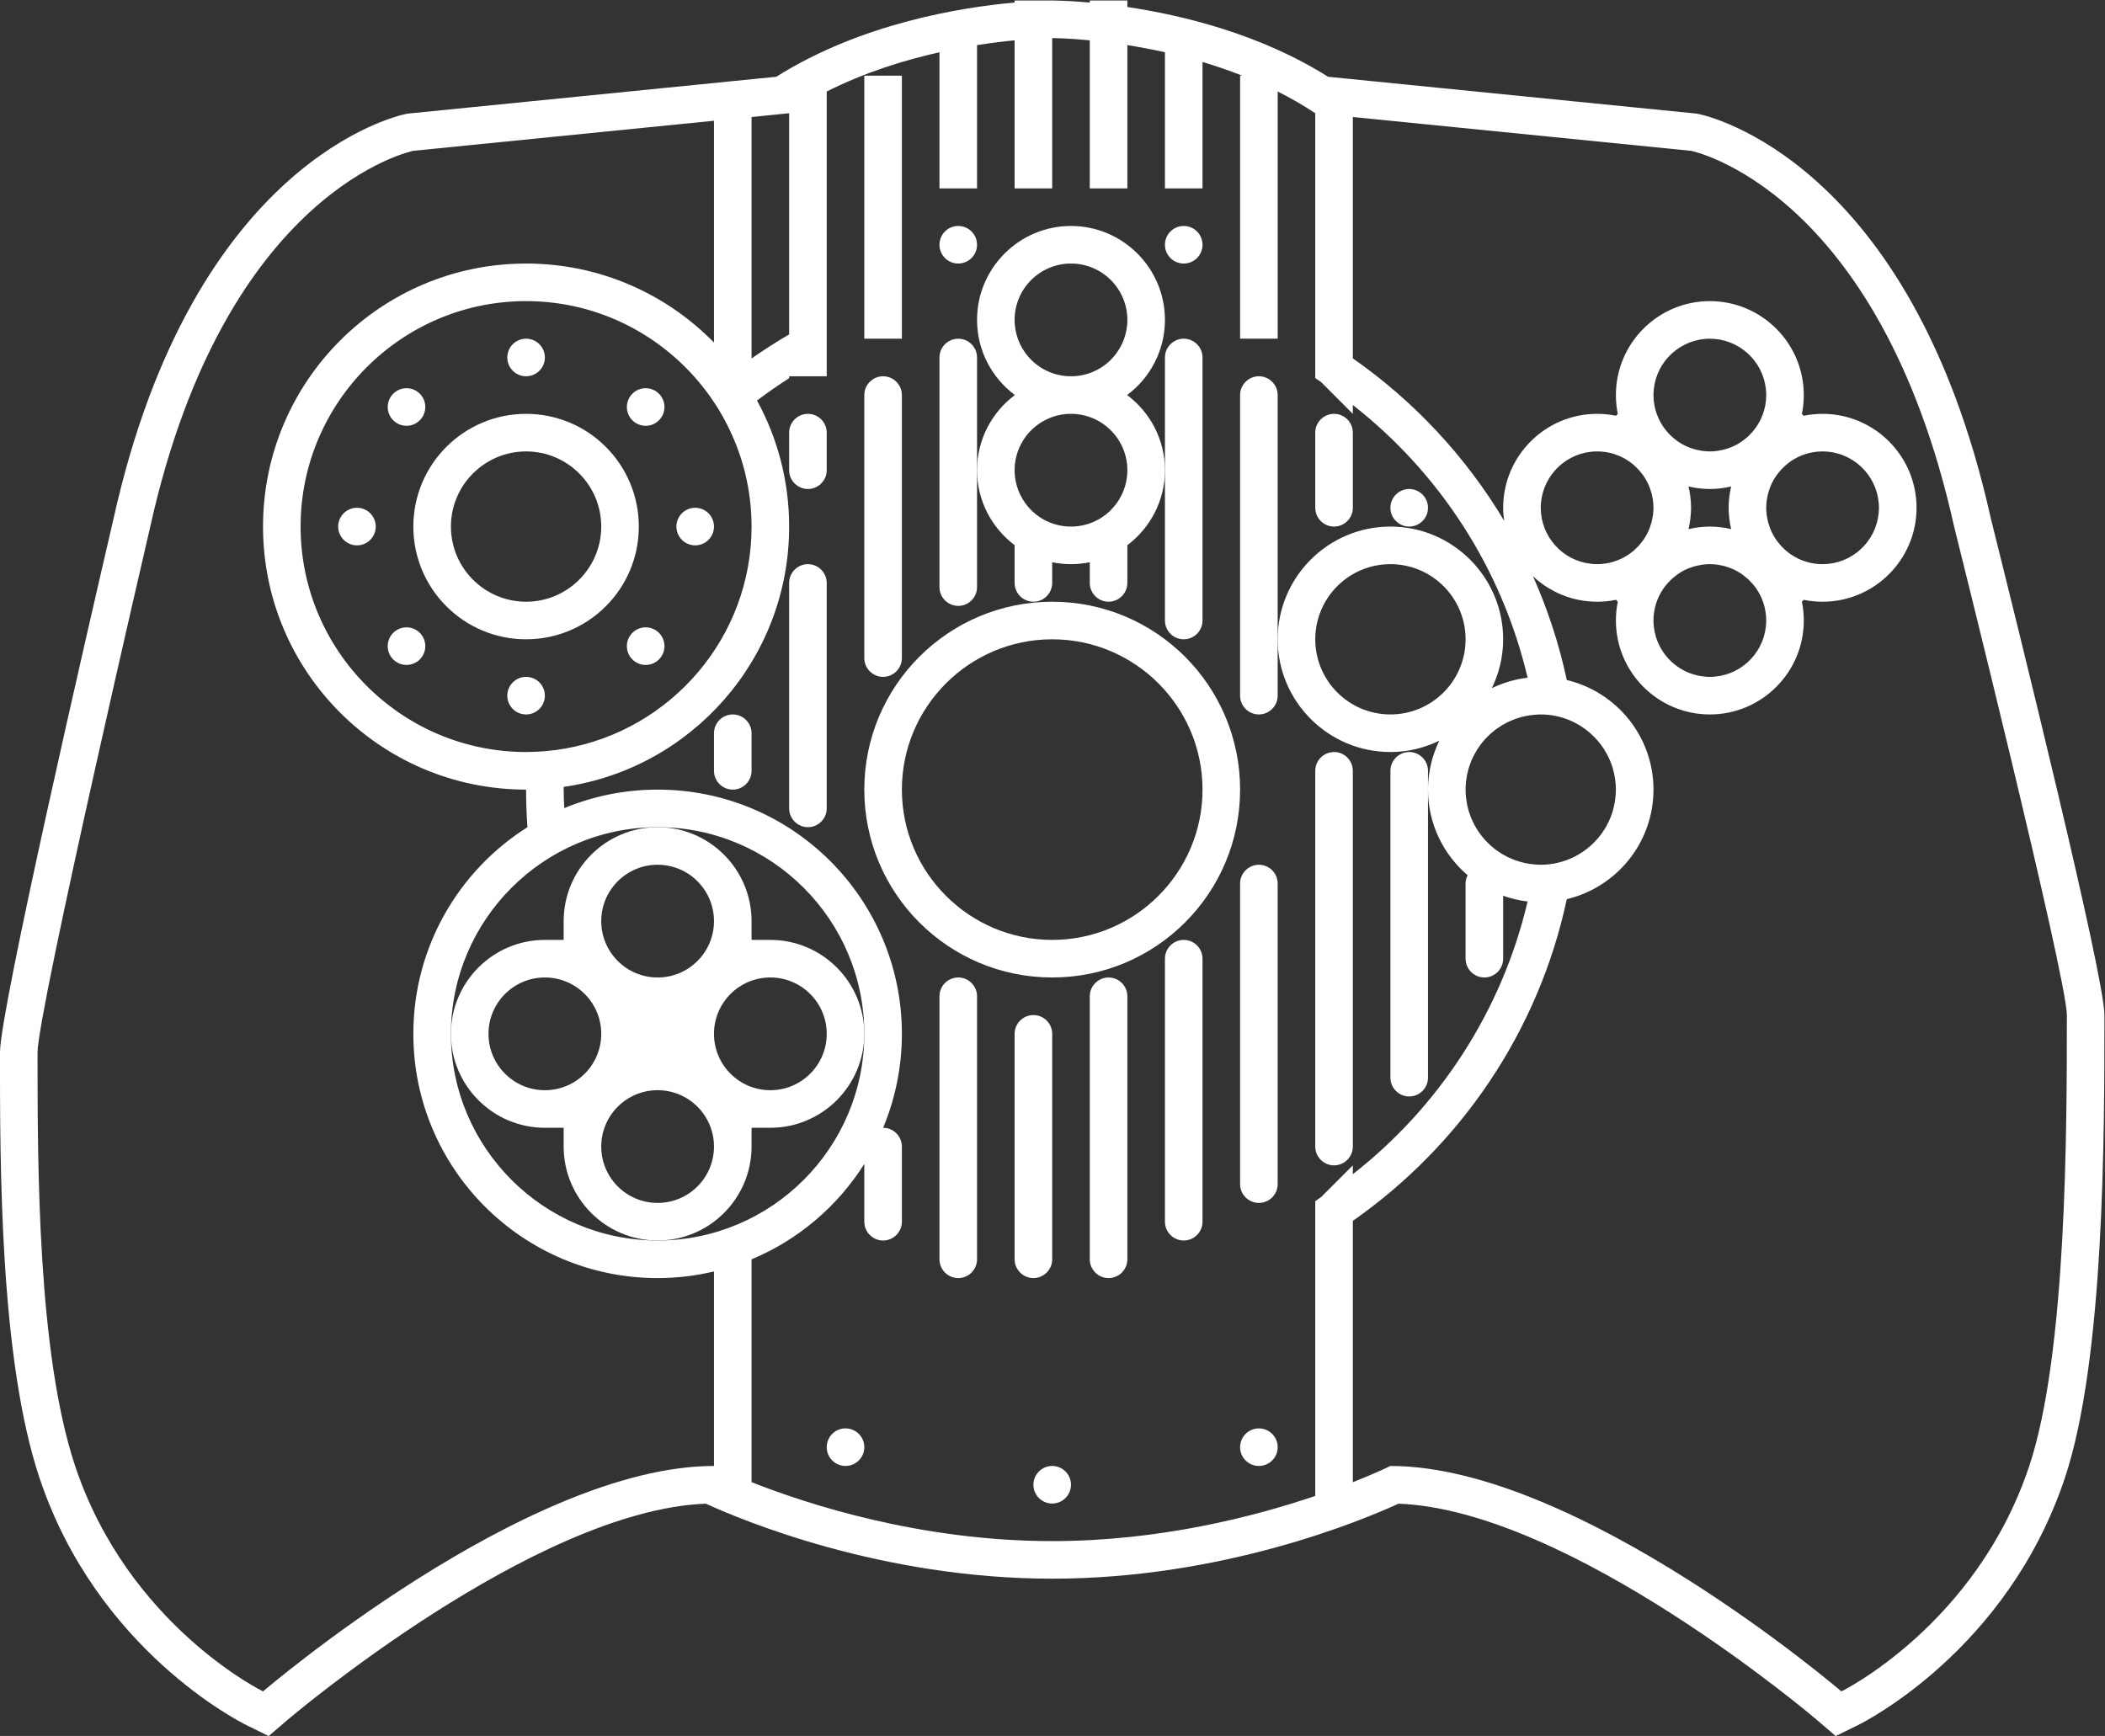 <?xml version="1.0" encoding="UTF-8" standalone="no"?>
<svg
   xmlns:dc="http://purl.org/dc/elements/1.1/"
   xmlns:cc="http://creativecommons.org/ns#"
   xmlns:rdf="http://www.w3.org/1999/02/22-rdf-syntax-ns#"
   xmlns:svg="http://www.w3.org/2000/svg"
   xmlns="http://www.w3.org/2000/svg"
   viewBox="0 0 298.667 246.335"
   height="246.335"
   width="298.667"
   xml:space="preserve"
   id="svg2"
   version="1.1"><rect x="0" y="0" width="298.667" height="246.335" fill="#333333" stroke="none"/><defs
     id="defs6"><clipPath
       id="clipPath18"
       clipPathUnits="userSpaceOnUse"><path
         id="path16"
         d="M 0,256 H 256 V 0 H 0 Z" /></clipPath></defs><g
     transform="matrix(1.333,0,0,-1.333,-21.333,293.333)"
     id="g10"><g
       id="g12"><g
         clip-path="url(#clipPath18)"
         id="g14"><g
           transform="translate(191.956,165.299)"
           id="g20"><path
             id="path22"
             style="fill:#ffffff;fill-opacity:1;fill-rule:nonzero;stroke:none"
             d="M 0,0 C -0.009,-0.072 -0.022,-0.142 -0.033,-0.212 -0.058,-0.373 -0.087,-0.531 -0.124,-0.686 -0.142,-0.762 -0.161,-0.837 -0.182,-0.913 -0.226,-1.068 -0.275,-1.22 -0.331,-1.37 -0.354,-1.432 -0.374,-1.496 -0.399,-1.557 -0.568,-1.973 -0.783,-2.365 -1.036,-2.728 -1.073,-2.78 -1.113,-2.83 -1.151,-2.881 -1.247,-3.01 -1.348,-3.135 -1.454,-3.256 -1.5,-3.309 -1.547,-3.36 -1.596,-3.412 c -0.113,-0.12 -0.231,-0.234 -0.354,-0.345 -0.043,-0.038 -0.084,-0.078 -0.128,-0.116 -0.171,-0.145 -0.349,-0.283 -0.535,-0.408 -0.956,-0.643 -2.106,-1.018 -3.343,-1.018 -0.221,0 -0.438,0.014 -0.652,0.037 -0.376,0.041 -0.741,0.116 -1.092,0.222 0,0.001 -10e-4,0.001 -0.002,0.001 -0.336,0.102 -0.658,0.237 -0.967,0.393 -0.021,0.011 -0.043,0.021 -0.064,0.031 -0.293,0.154 -0.571,0.334 -0.833,0.532 -0.03,0.022 -0.06,0.044 -0.09,0.067 -0.251,0.198 -0.486,0.415 -0.702,0.65 -0.031,0.033 -0.061,0.066 -0.091,0.1 -0.209,0.237 -0.4,0.489 -0.571,0.757 -0.024,0.039 -0.047,0.079 -0.071,0.119 -0.165,0.273 -0.31,0.558 -0.43,0.858 -0.016,0.038 -0.029,0.078 -0.044,0.118 -0.117,0.309 -0.212,0.628 -0.277,0.958 -0.006,0.029 -0.009,0.058 -0.013,0.086 -0.063,0.348 -0.101,0.705 -0.101,1.071 0,0.366 0.038,0.723 0.101,1.071 0.004,0.029 0.007,0.058 0.013,0.086 0.065,0.33 0.16,0.65 0.277,0.958 0.015,0.04 0.028,0.08 0.044,0.119 0.12,0.299 0.265,0.585 0.429,0.857 0.025,0.041 0.048,0.08 0.073,0.12 0.17,0.267 0.361,0.52 0.57,0.756 0.03,0.034 0.06,0.067 0.091,0.1 0.216,0.235 0.451,0.453 0.702,0.65 0.03,0.023 0.06,0.045 0.09,0.067 0.262,0.199 0.539,0.378 0.833,0.532 0.021,0.011 0.044,0.02 0.065,0.031 0.308,0.157 0.63,0.291 0.966,0.393 0.001,0 0.002,0 0.002,0.001 0.351,0.106 0.716,0.182 1.092,0.222 0.214,0.023 0.431,0.037 0.652,0.037 1.237,0 2.387,-0.375 3.343,-1.017 C -2.427,5.558 -2.249,5.42 -2.078,5.275 -2.034,5.238 -1.993,5.198 -1.951,5.16 -1.828,5.049 -1.709,4.934 -1.595,4.813 -1.547,4.763 -1.5,4.711 -1.454,4.659 -1.348,4.538 -1.247,4.413 -1.151,4.284 -1.113,4.232 -1.073,4.183 -1.036,4.13 -0.91,3.95 -0.791,3.764 -0.685,3.569 c 0,-10e-4 0,-0.002 0.001,-0.002 0.107,-0.196 0.2,-0.4 0.285,-0.608 0.025,-0.061 0.045,-0.125 0.068,-0.187 0.056,-0.15 0.105,-0.302 0.149,-0.457 0.021,-0.075 0.04,-0.15 0.058,-0.227 C -0.087,1.933 -0.058,1.775 -0.033,1.615 -0.022,1.544 -0.009,1.474 0,1.402 0.026,1.172 0.044,0.938 0.044,0.701 0.044,0.464 0.026,0.23 0,0 m 1.062,-7.956 v 0 c 0.125,0.186 0.263,0.364 0.408,0.535 0.037,0.044 0.078,0.085 0.116,0.128 0.11,0.123 0.225,0.241 0.346,0.355 0.05,0.048 0.102,0.095 0.155,0.141 0.12,0.107 0.245,0.207 0.375,0.303 0.051,0.038 0.101,0.078 0.152,0.115 0.182,0.126 0.367,0.245 0.562,0.351 l 0.003,0.002 c 0.195,0.106 0.398,0.199 0.607,0.284 0.062,0.025 0.125,0.046 0.188,0.069 0.149,0.055 0.301,0.105 0.457,0.148 0.074,0.021 0.149,0.041 0.225,0.058 0.156,0.037 0.314,0.067 0.474,0.092 0.071,0.01 0.141,0.023 0.213,0.032 0.23,0.027 0.464,0.044 0.701,0.044 0.237,0 0.471,-0.017 0.701,-0.044 C 6.816,-5.352 6.887,-5.365 6.958,-5.375 7.118,-5.4 7.275,-5.43 7.432,-5.467 7.508,-5.484 7.583,-5.504 7.657,-5.525 7.812,-5.568 7.965,-5.618 8.114,-5.673 8.177,-5.696 8.24,-5.717 8.302,-5.742 8.511,-5.827 8.714,-5.92 8.909,-6.026 l 0.003,-0.002 c 0.194,-0.106 0.38,-0.225 0.562,-0.351 0.051,-0.037 0.101,-0.077 0.152,-0.115 0.13,-0.096 0.255,-0.197 0.375,-0.303 0.053,-0.046 0.104,-0.093 0.155,-0.14 0.12,-0.114 0.236,-0.233 0.347,-0.357 0.038,-0.042 0.078,-0.083 0.115,-0.127 0.145,-0.171 0.283,-0.349 0.408,-0.535 0.643,-0.956 1.018,-2.106 1.018,-3.343 0,-0.221 -0.014,-0.438 -0.037,-0.652 v -10e-4 c -0.041,-0.375 -0.116,-0.739 -0.223,-1.091 v -0.002 c -0.102,-0.336 -0.236,-0.658 -0.393,-0.966 -0.011,-0.022 -0.02,-0.044 -0.032,-0.065 -0.153,-0.294 -0.333,-0.57 -0.531,-0.833 -0.022,-0.03 -0.044,-0.06 -0.067,-0.09 -0.198,-0.251 -0.415,-0.485 -0.651,-0.702 -0.032,-0.031 -0.065,-0.061 -0.099,-0.091 -0.237,-0.209 -0.489,-0.399 -0.757,-0.57 C 9.215,-16.387 9.175,-16.41 9.135,-16.434 8.862,-16.599 8.577,-16.744 8.277,-16.865 8.238,-16.88 8.198,-16.893 8.159,-16.908 7.851,-17.024 7.531,-17.12 7.2,-17.185 7.172,-17.19 7.144,-17.193 7.115,-17.198 6.767,-17.261 6.41,-17.299 6.044,-17.299 c -0.366,0 -0.723,0.038 -1.071,0.101 -0.029,0.005 -0.057,0.008 -0.085,0.013 -0.331,0.065 -0.651,0.161 -0.959,0.277 -0.039,0.015 -0.079,0.028 -0.118,0.043 -0.3,0.121 -0.585,0.266 -0.858,0.431 -0.04,0.024 -0.08,0.047 -0.119,0.072 -0.269,0.17 -0.521,0.361 -0.757,0.57 -0.034,0.03 -0.067,0.06 -0.1,0.091 -0.235,0.217 -0.453,0.451 -0.65,0.702 -0.023,0.03 -0.045,0.06 -0.067,0.09 -0.198,0.263 -0.378,0.539 -0.531,0.833 -0.012,0.021 -0.021,0.043 -0.032,0.065 -0.157,0.308 -0.291,0.63 -0.393,0.966 v 0.002 c -0.107,0.352 -0.182,0.716 -0.223,1.091 v 10e-4 c -0.023,0.214 -0.037,0.431 -0.037,0.652 0,1.237 0.375,2.387 1.018,3.343 m 7.251,6.388 c -0.73,0.17 -1.488,0.269 -2.269,0.269 -0.781,0 -1.539,-0.099 -2.27,-0.269 0.17,0.73 0.27,1.487 0.27,2.269 0,0.782 -0.1,1.539 -0.27,2.27 0.731,-0.171 1.489,-0.27 2.27,-0.27 0.781,0 1.539,0.099 2.269,0.27 C 8.144,2.24 8.044,1.483 8.044,0.701 c 0,-0.782 0.1,-1.539 0.269,-2.269 m 3.775,2.97 c 0.009,0.072 0.022,0.142 0.033,0.213 0.025,0.16 0.054,0.318 0.091,0.473 0.017,0.077 0.037,0.152 0.058,0.227 0.043,0.155 0.093,0.307 0.149,0.457 0.022,0.062 0.043,0.126 0.068,0.187 0.085,0.208 0.178,0.412 0.284,0.607 l 0.003,0.006 c 0.106,0.194 0.225,0.379 0.35,0.558 0.037,0.053 0.077,0.102 0.115,0.154 0.096,0.129 0.197,0.254 0.302,0.374 0.047,0.053 0.095,0.105 0.143,0.156 0.113,0.12 0.231,0.234 0.353,0.345 0.044,0.038 0.085,0.079 0.129,0.116 0.171,0.145 0.349,0.283 0.535,0.409 0.956,0.642 2.106,1.017 3.343,1.017 0.221,0 0.437,-0.014 0.652,-0.037 0.376,-0.04 0.741,-0.116 1.092,-0.222 0,-0.001 0.001,-0.001 0.002,-0.001 0.336,-0.102 0.658,-0.236 0.966,-0.393 0.021,-0.011 0.044,-0.02 0.065,-0.031 0.294,-0.154 0.571,-0.333 0.833,-0.532 0.03,-0.022 0.06,-0.044 0.09,-0.067 0.252,-0.197 0.485,-0.416 0.702,-0.65 0.032,-0.033 0.061,-0.066 0.091,-0.1 0.209,-0.236 0.4,-0.489 0.569,-0.756 0.026,-0.04 0.049,-0.079 0.074,-0.12 0.164,-0.272 0.309,-0.558 0.429,-0.857 0.016,-0.039 0.029,-0.079 0.044,-0.119 0.117,-0.308 0.212,-0.628 0.277,-0.958 0.006,-0.028 0.008,-0.057 0.013,-0.086 0.063,-0.348 0.101,-0.705 0.101,-1.071 0,-0.366 -0.038,-0.723 -0.101,-1.071 -0.005,-0.028 -0.007,-0.057 -0.013,-0.086 -0.065,-0.33 -0.16,-0.649 -0.277,-0.958 -0.015,-0.04 -0.028,-0.08 -0.044,-0.118 -0.12,-0.3 -0.265,-0.585 -0.43,-0.858 -0.024,-0.04 -0.047,-0.08 -0.072,-0.119 -0.17,-0.268 -0.361,-0.52 -0.571,-0.758 -0.029,-0.033 -0.058,-0.066 -0.09,-0.098 -0.217,-0.235 -0.45,-0.453 -0.702,-0.651 -0.03,-0.023 -0.06,-0.045 -0.09,-0.067 -0.262,-0.198 -0.54,-0.378 -0.833,-0.532 -0.021,-0.01 -0.043,-0.02 -0.064,-0.031 -0.309,-0.156 -0.631,-0.291 -0.967,-0.393 -10e-4,0 -0.002,0 -0.002,-0.001 -0.351,-0.106 -0.716,-0.181 -1.092,-0.222 -0.215,-0.023 -0.431,-0.037 -0.652,-0.037 -1.237,0 -2.387,0.375 -3.343,1.018 -0.186,0.125 -0.364,0.263 -0.535,0.408 -0.044,0.038 -0.085,0.078 -0.128,0.116 -0.123,0.111 -0.241,0.225 -0.354,0.345 -0.049,0.051 -0.096,0.103 -0.142,0.156 -0.106,0.121 -0.207,0.246 -0.303,0.375 -0.038,0.051 -0.078,0.101 -0.115,0.153 -0.253,0.363 -0.468,0.755 -0.637,1.171 -0.025,0.061 -0.046,0.125 -0.068,0.187 -0.056,0.15 -0.106,0.302 -0.149,0.457 -0.021,0.076 -0.041,0.151 -0.058,0.227 -0.037,0.155 -0.066,0.313 -0.091,0.474 -0.011,0.07 -0.024,0.14 -0.033,0.212 -0.026,0.23 -0.044,0.464 -0.044,0.701 0,0.237 0.018,0.471 0.044,0.701 m -1.47,7.421 C 10.581,8.779 10.541,8.738 10.502,8.696 10.392,8.573 10.276,8.454 10.156,8.34 10.105,8.292 10.054,8.246 10.002,8.2 9.881,8.093 9.755,7.992 9.625,7.896 9.575,7.857 9.525,7.818 9.474,7.782 9.293,7.656 9.106,7.536 8.912,7.43 L 8.909,7.429 C 8.714,7.322 8.511,7.229 8.302,7.145 8.24,7.119 8.177,7.099 8.114,7.076 7.965,7.021 7.812,6.97 7.657,6.927 7.583,6.906 7.508,6.887 7.432,6.869 7.275,6.832 7.118,6.802 6.958,6.778 6.887,6.767 6.816,6.754 6.745,6.746 6.515,6.719 6.281,6.701 6.044,6.701 5.807,6.701 5.573,6.719 5.343,6.746 5.271,6.754 5.201,6.767 5.13,6.778 4.97,6.802 4.812,6.832 4.656,6.869 4.58,6.887 4.505,6.906 4.431,6.927 4.275,6.97 4.123,7.021 3.974,7.076 3.911,7.099 3.848,7.119 3.786,7.145 3.37,7.313 2.978,7.528 2.614,7.782 2.563,7.818 2.513,7.857 2.462,7.896 2.333,7.992 2.207,8.093 2.086,8.199 2.034,8.246 1.982,8.292 1.932,8.34 1.811,8.454 1.696,8.573 1.585,8.696 1.547,8.739 1.507,8.779 1.471,8.823 0.582,9.869 0.044,11.221 0.044,12.701 c 0,0.221 0.014,0.438 0.037,0.653 v 0 c 0.041,0.375 0.116,0.74 0.223,1.091 v 0.002 c 0.102,0.336 0.236,0.658 0.393,0.967 0.011,0.021 0.02,0.043 0.032,0.065 0.153,0.293 0.333,0.57 0.531,0.833 0.022,0.029 0.044,0.06 0.067,0.089 0.197,0.252 0.415,0.486 0.651,0.703 0.032,0.03 0.065,0.06 0.099,0.09 0.236,0.209 0.488,0.4 0.757,0.57 0.039,0.025 0.079,0.048 0.119,0.072 0.273,0.165 0.558,0.31 0.858,0.431 0.039,0.016 0.079,0.028 0.118,0.043 0.308,0.117 0.628,0.212 0.959,0.277 0.028,0.006 0.056,0.008 0.085,0.014 0.348,0.062 0.705,0.1 1.071,0.1 0.366,0 0.723,-0.038 1.071,-0.1 0.029,-0.006 0.057,-0.008 0.085,-0.014 0.331,-0.065 0.651,-0.16 0.959,-0.277 0.039,-0.015 0.079,-0.027 0.118,-0.043 0.3,-0.121 0.585,-0.266 0.858,-0.431 0.04,-0.024 0.08,-0.047 0.119,-0.072 0.268,-0.17 0.52,-0.361 0.758,-0.57 0.033,-0.03 0.065,-0.06 0.098,-0.09 0.236,-0.217 0.453,-0.451 0.651,-0.703 0.023,-0.029 0.045,-0.06 0.067,-0.089 0.198,-0.263 0.378,-0.54 0.531,-0.833 0.012,-0.022 0.021,-0.044 0.032,-0.065 0.157,-0.309 0.291,-0.631 0.393,-0.967 v -0.002 c 0.107,-0.351 0.182,-0.716 0.223,-1.091 v 0 c 0.023,-0.215 0.037,-0.432 0.037,-0.653 0,-1.479 -0.538,-2.832 -1.426,-3.878 m 29.426,-110.122 c -5.657,-16.971 -20,-24 -20,-24 0,0 -28,24 -48,24 0,0 -1.447,-0.722 -4,-1.728 v 27.822 c 11.439,7.996 19.769,20.142 22.772,34.242 5.283,1.257 9.228,6.003 9.228,11.664 0,5.661 -3.945,10.408 -9.228,11.664 -0.818,3.844 -2.035,7.541 -3.6,11.051 1.789,-1.678 4.187,-2.715 6.828,-2.715 0.687,0 1.358,0.07 2.008,0.203 0.064,-0.066 0.129,-0.131 0.195,-0.195 -0.133,-0.649 -0.203,-1.32 -0.203,-2.008 0,-5.514 4.486,-10 10,-10 5.514,0 10,4.486 10,10 0,0.688 -0.07,1.359 -0.203,2.008 0.066,0.064 0.131,0.129 0.195,0.195 0.65,-0.133 1.32,-0.203 2.008,-0.203 5.514,0 10,4.486 10,10 0,5.514 -4.486,10 -10,10 -0.688,0 -1.358,-0.07 -2.008,-0.202 -0.064,0.065 -0.129,0.13 -0.195,0.194 0.133,0.649 0.203,1.321 0.203,2.008 0,5.514 -4.486,10 -10,10 -5.514,0 -10,-4.486 -10,-10 0,-0.687 0.07,-1.359 0.203,-2.008 -0.066,-0.064 -0.131,-0.129 -0.195,-0.194 -0.65,0.132 -1.321,0.202 -2.008,0.202 -5.514,0 -10,-4.486 -10,-10 0,-0.47 0.044,-0.928 0.106,-1.38 -4.087,6.838 -9.593,12.734 -16.106,17.286 v 25.694 l 36,-3.6 c 0,0 20,-4 28,-40 0,0 12,-48 12,-52 0,-12 0,-36 -4,-48 m -68,80 c -4.418,0 -8,3.582 -8,8 0,4.419 3.582,8 8,8 4.418,0 8,-3.581 8,-8 0,-4.418 -3.582,-8 -8,-8 m 16,-16 c -0.214,0 -0.423,0.016 -0.633,0.032 v 0 c -0.247,0.019 -0.49,0.051 -0.73,0.093 -0.015,0.002 -0.029,0.004 -0.042,0.006 -0.23,0.041 -0.455,0.093 -0.678,0.153 -0.024,0.006 -0.048,0.012 -0.071,0.018 -0.213,0.059 -0.421,0.129 -0.626,0.205 -0.033,0.012 -0.066,0.023 -0.099,0.036 -0.194,0.075 -0.385,0.158 -0.572,0.248 -0.041,0.02 -0.081,0.039 -0.121,0.059 -0.178,0.089 -0.35,0.183 -0.52,0.285 -0.047,0.028 -0.095,0.057 -0.14,0.086 -0.161,0.099 -0.315,0.204 -0.466,0.314 -0.053,0.038 -0.105,0.077 -0.157,0.117 -0.14,0.108 -0.278,0.219 -0.412,0.336 -0.056,0.05 -0.112,0.102 -0.168,0.153 -0.123,0.114 -0.243,0.23 -0.358,0.352 -0.06,0.062 -0.117,0.127 -0.175,0.192 -0.104,0.118 -0.208,0.237 -0.305,0.361 -0.061,0.076 -0.118,0.155 -0.176,0.234 -0.087,0.12 -0.174,0.239 -0.255,0.364 -0.06,0.091 -0.113,0.184 -0.169,0.278 -0.071,0.12 -0.144,0.239 -0.209,0.363 -0.055,0.105 -0.104,0.214 -0.154,0.322 -0.056,0.118 -0.114,0.235 -0.164,0.358 -0.05,0.121 -0.091,0.246 -0.135,0.37 -0.041,0.114 -0.085,0.227 -0.12,0.344 -0.042,0.14 -0.075,0.283 -0.11,0.426 -0.026,0.107 -0.056,0.213 -0.079,0.321 -0.033,0.166 -0.054,0.337 -0.077,0.506 -0.012,0.09 -0.029,0.179 -0.039,0.269 -0.025,0.263 -0.04,0.53 -0.04,0.799 0,0.27 0.015,0.536 0.04,0.799 0.01,0.091 0.027,0.179 0.039,0.269 0.023,0.169 0.044,0.34 0.077,0.506 0.023,0.109 0.053,0.214 0.079,0.322 0.035,0.142 0.068,0.286 0.11,0.425 0.035,0.117 0.079,0.23 0.12,0.345 0.044,0.124 0.085,0.249 0.135,0.37 0.05,0.122 0.108,0.239 0.164,0.358 0.05,0.108 0.099,0.217 0.154,0.322 0.065,0.124 0.138,0.243 0.209,0.363 0.056,0.093 0.109,0.187 0.169,0.278 0.081,0.124 0.168,0.244 0.255,0.363 0.058,0.079 0.115,0.158 0.176,0.235 0.097,0.124 0.201,0.242 0.305,0.36 0.058,0.065 0.115,0.13 0.175,0.192 0.115,0.122 0.235,0.238 0.358,0.352 0.056,0.051 0.112,0.103 0.168,0.153 0.134,0.117 0.272,0.228 0.412,0.337 0.052,0.039 0.104,0.078 0.157,0.116 0.151,0.11 0.305,0.215 0.466,0.314 0.045,0.03 0.093,0.059 0.14,0.086 0.17,0.102 0.342,0.197 0.52,0.286 0.04,0.02 0.08,0.039 0.121,0.058 0.187,0.09 0.378,0.173 0.572,0.249 0.033,0.012 0.066,0.024 0.099,0.036 0.205,0.076 0.413,0.145 0.626,0.204 0.023,0.007 0.047,0.012 0.071,0.018 0.223,0.061 0.448,0.112 0.678,0.153 0.013,0.003 0.027,0.004 0.042,0.007 0.24,0.041 0.483,0.073 0.73,0.092 v 0 c 0.21,0.017 0.419,0.032 0.633,0.032 2.052,0 3.916,-0.779 5.332,-2.048 0.012,-0.01 0.023,-0.021 0.034,-0.031 0.524,-0.475 0.985,-1.015 1.367,-1.612 0.023,-0.034 0.042,-0.071 0.064,-0.105 0.161,-0.259 0.305,-0.527 0.436,-0.803 0.024,-0.05 0.049,-0.098 0.072,-0.148 0.137,-0.308 0.257,-0.625 0.355,-0.953 0.015,-0.048 0.025,-0.099 0.038,-0.147 0.077,-0.277 0.139,-0.56 0.187,-0.849 0.014,-0.088 0.029,-0.177 0.041,-0.267 0.044,-0.341 0.074,-0.685 0.074,-1.037 0,-0.352 -0.03,-0.696 -0.074,-1.036 -0.012,-0.091 -0.027,-0.179 -0.041,-0.268 -0.048,-0.289 -0.11,-0.571 -0.187,-0.848 -0.013,-0.049 -0.023,-0.099 -0.038,-0.148 -0.098,-0.327 -0.218,-0.644 -0.355,-0.953 -0.023,-0.05 -0.048,-0.097 -0.072,-0.147 -0.131,-0.277 -0.275,-0.545 -0.436,-0.803 -0.022,-0.036 -0.041,-0.071 -0.064,-0.106 -0.382,-0.597 -0.843,-1.137 -1.366,-1.611 -0.012,-0.011 -0.023,-0.022 -0.035,-0.032 -0.538,-0.482 -1.141,-0.892 -1.795,-1.215 -1.067,-0.528 -2.266,-0.833 -3.537,-0.833 m -84,-65.728 v 23.724 c 4.971,2.074 9.157,5.648 12,10.155 v -6.151 c 0,-1.099 0.9,-2 2,-2 1.1,0 2,0.901 2,2 v 8 c 0,1.099 -0.898,1.997 -1.996,2 1.284,3.078 1.996,6.456 1.996,10 0,14.36 -11.641,26 -26,26 -3.52,0 -6.875,-0.703 -9.936,-1.971 -0.025,0.657 -0.064,1.309 -0.064,1.971 0,0.097 0.006,0.193 0.007,0.29 13.565,1.945 23.993,13.607 23.993,27.71 0,4.862 -1.241,9.433 -3.42,13.417 1.107,0.838 2.248,1.632 3.42,2.384 v 0.199 h 4 v 30.315 c 4.03,2.032 8.244,3.339 12,4.177 V 34.701 h 4 v 15.253 c 1.496,0.236 2.851,0.4 4,0.51 V 34.701 h 4 v 16 c 0,0 1.532,0 4,-0.237 V 34.701 h 4 v 15.253 c 1.246,-0.197 2.589,-0.446 4,-0.761 V 34.701 h 4 v 13.455 c 1.39,-0.413 2.807,-0.896 4.227,-1.455 h -0.227 v -28 h 4 v 26.315 c 1.362,-0.687 2.705,-1.452 4,-2.315 V 19.167 14.701 14.509 c 0.208,-0.134 0.404,-0.282 0.61,-0.418 l 3.39,-3.39 v 0.941 c 9.163,-7.17 15.854,-17.332 18.602,-29.03 -1.351,-0.157 -2.629,-0.545 -3.806,-1.114 0.764,1.576 1.204,3.337 1.204,5.203 0,6.617 -5.383,12 -12,12 -6.617,0 -12,-5.383 -12,-12 0,-6.617 5.383,-12 12,-12 1.866,0 3.627,0.441 5.204,1.204 -0.764,-1.577 -1.204,-3.338 -1.204,-5.204 0,-3.647 1.641,-6.913 4.217,-9.115 -0.135,-0.269 -0.217,-0.566 -0.217,-0.885 v -8 c 0,-1.099 0.9,-2 2,-2 1.1,0 2,0.901 2,2 v 6.7 c 0.83,-0.295 1.699,-0.505 2.602,-0.611 -2.748,-11.697 -9.439,-21.86 -18.602,-29.03 v 0.941 l -3.39,-3.389 c -0.206,-0.136 -0.402,-0.286 -0.61,-0.418 v -0.193 -4.466 -26.725 c -6.58,-2.23 -16.643,-4.809 -28,-4.809 -14.004,0 -26.038,3.92 -32,6.272 m -10,69.728 c 12.131,0 22,-9.869 22,-22 0,-12.131 -9.869,-22 -22,-22 -12.131,0 -22,9.869 -22,22 0,12.131 9.869,22 22,22 m -42,-92 c 0,0 -14.343,7.029 -20,24 -4,12 -4,32 -4,44 0,4.395 12,56 12,56 8,36 28,40 28,40 l 32,3.2 V 18.29 c -5.083,5.188 -12.163,8.411 -20,8.411 -15.464,0 -28,-12.536 -28,-28 0,-15.464 12.536,-28 28,-28 0,-1.346 0.05,-2.681 0.144,-4.004 0,0 0,0 0,10e-4 -7.294,-4.605 -12.144,-12.732 -12.144,-21.997 0,-14.359 11.641,-26 26,-26 2.066,0 4.073,0.248 6,0.704 v -20.704 c -20,0 -48,-24 -48,-24 m 32.16,100.368 c -0.644,-0.112 -1.297,-0.202 -1.957,-0.262 -0.001,-10e-4 -0.002,-10e-4 -0.002,-10e-4 -0.673,-0.062 -1.354,-0.097 -2.042,-0.101 -0.053,0 -0.106,-0.004 -0.159,-0.004 -13.233,0 -24,10.767 -24,24 0,13.234 10.767,24 24,24 8.053,0 15.187,-3.991 19.543,-10.096 0.242,-0.339 0.476,-0.684 0.7,-1.036 0.085,-0.132 0.173,-0.263 0.255,-0.397 0.289,-0.476 0.56,-0.964 0.816,-1.461 1.712,-3.3 2.686,-7.042 2.686,-11.01 0,-11.814 -8.584,-21.655 -19.84,-23.632 m 23.84,67.632 V 19.157 c -1.372,-0.798 -2.703,-1.657 -4,-2.562 V 42.301 Z M 35.938,-0.379 C 27.462,37.682 5.749,42.439 4.828,42.624 l -0.191,0.038 -0.195,0.019 -39.037,3.904 c -7.208,4.542 -15.445,6.542 -21.361,7.423 v 0.693 h -4 v -0.216 c -2.314,0.207 -3.801,0.216 -4,0.216 h -4 v -0.216 c -5.667,-0.506 -16.322,-2.204 -25.362,-7.9 l -39.036,-3.904 -0.195,-0.019 -0.192,-0.038 c -0.921,-0.185 -22.652,-4.95 -31.12,-43.055 -2.83,-12.173 -12.095,-52.364 -12.095,-56.868 0,-12.211 0,-32.649 4.205,-45.264 6.117,-18.35 21.388,-26.01 22.035,-26.328 l 2.364,-1.159 1.999,1.714 c 0.264,0.227 26.285,22.33 44.533,23.021 3.807,-1.748 18.672,-7.984 36.864,-7.984 18.192,0 33.057,6.236 36.864,7.984 18.277,-0.691 44.268,-22.794 44.532,-23.021 l 2,-1.714 2.365,1.159 c 0.646,0.318 15.918,7.978 22.034,26.328 4.205,12.615 4.205,36.456 4.205,49.264 0,4.162 -9.249,41.488 -12.106,52.92" /></g><g
           transform="translate(112,136)"
           id="g24"><path
             id="path26"
             style="fill:#ffffff;fill-opacity:1;fill-rule:nonzero;stroke:none"
             d="M 0,0 C 0,8.822 7.178,16 16,16 24.822,16 32,8.822 32,0 32,-8.822 24.822,-16 16,-16 7.178,-16 0,-8.822 0,0 M 36,0 C 36,11.046 27.046,20 16,20 4.954,20 -4,11.046 -4,0 c 0,-11.046 8.954,-20 20,-20 11.046,0 20,8.954 20,20" /></g><g
           transform="translate(72,156)"
           id="g28"><path
             id="path30"
             style="fill:#ffffff;fill-opacity:1;fill-rule:nonzero;stroke:none"
             d="m 0,0 c -4.411,0 -8,3.589 -8,8 0,4.411 3.589,8 8,8 C 4.411,16 8,12.411 8,8 8,3.589 4.411,0 0,0 M 0,20 C -6.627,20 -12,14.627 -12,8 -12,1.373 -6.627,-4 0,-4 6.627,-4 12,1.373 12,8 12,14.627 6.627,20 0,20" /></g><g
           transform="translate(54,166)"
           id="g32"><path
             id="path34"
             style="fill:#ffffff;fill-opacity:1;fill-rule:nonzero;stroke:none"
             d="m 0,0 c -1.104,0 -2,-0.896 -2,-2 0,-1.104 0.896,-2 2,-2 1.104,0 2,0.896 2,2 0,1.104 -0.896,2 -2,2" /></g><g
           transform="translate(57.858,152.686)"
           id="g36"><path
             id="path38"
             style="fill:#ffffff;fill-opacity:1;fill-rule:nonzero;stroke:none"
             d="m 0,0 c -0.781,-0.781 -0.781,-2.048 0,-2.829 0.781,-0.781 2.047,-0.781 2.829,0 0.78,0.781 0.78,2.048 0,2.829 C 2.047,0.781 0.781,0.781 0,0" /></g><g
           transform="translate(60.687,175.314)"
           id="g40"><path
             id="path42"
             style="fill:#ffffff;fill-opacity:1;fill-rule:nonzero;stroke:none"
             d="M 0,0 C 0.781,0.781 0.781,2.048 0,2.829 -0.781,3.61 -2.048,3.61 -2.829,2.829 -3.61,2.048 -3.61,0.781 -2.829,0 -2.048,-0.781 -0.781,-0.781 0,0" /></g><g
           transform="translate(72,148)"
           id="g44"><path
             id="path46"
             style="fill:#ffffff;fill-opacity:1;fill-rule:nonzero;stroke:none"
             d="m 0,0 c -1.104,0 -2,-0.896 -2,-2 0,-1.104 0.896,-2 2,-2 1.104,0 2,0.896 2,2 0,1.104 -0.896,2 -2,2" /></g><g
           transform="translate(106,68)"
           id="g48"><path
             id="path50"
             style="fill:#ffffff;fill-opacity:1;fill-rule:nonzero;stroke:none"
             d="m 0,0 c -1.104,0 -2,-0.896 -2,-2 0,-1.104 0.896,-2 2,-2 1.104,0 2,0.896 2,2 0,1.104 -0.896,2 -2,2" /></g><g
           transform="translate(158,96)"
           id="g52"><path
             id="path54"
             style="fill:#ffffff;fill-opacity:1;fill-rule:nonzero;stroke:none"
             d="m 0,0 c 1.1,0 2,0.9 2,2 v 40 c 0,1.1 -0.9,2 -2,2 -1.1,0 -2,-0.9 -2,-2 V 2 C -2,0.9 -1.1,0 0,0" /></g><g
           transform="translate(166,164)"
           id="g56"><path
             id="path58"
             style="fill:#ffffff;fill-opacity:1;fill-rule:nonzero;stroke:none"
             d="M 0,0 C 1.1,0 2,0.9 2,2 2,3.1 1.1,4 0,4 -1.1,4 -2,3.1 -2,2 -2,0.9 -1.1,0 0,0" /></g><g
           transform="translate(83.314,152.686)"
           id="g60"><path
             id="path62"
             style="fill:#ffffff;fill-opacity:1;fill-rule:nonzero;stroke:none"
             d="m 0,0 c -0.781,-0.781 -0.781,-2.048 0,-2.829 0.781,-0.781 2.048,-0.781 2.829,0 C 3.61,-2.048 3.61,-0.781 2.829,0 2.048,0.781 0.781,0.781 0,0" /></g><g
           transform="translate(118,192)"
           id="g64"><path
             id="path66"
             style="fill:#ffffff;fill-opacity:1;fill-rule:nonzero;stroke:none"
             d="M 0,0 C 1.104,0 2,0.896 2,2 2,3.104 1.104,4 0,4 -1.104,4 -2,3.104 -2,2 -2,0.896 -1.104,0 0,0" /></g><g
           transform="translate(102,176)"
           id="g68"><path
             id="path70"
             style="fill:#ffffff;fill-opacity:1;fill-rule:nonzero;stroke:none"
             d="m 0,0 c -1.1,0 -2,-0.9 -2,-2 v -4 c 0,-1.1 0.9,-2 2,-2 1.1,0 2,0.9 2,2 v 4 C 2,-0.9 1.1,0 0,0" /></g><g
           transform="translate(102,160)"
           id="g72"><path
             id="path74"
             style="fill:#ffffff;fill-opacity:1;fill-rule:nonzero;stroke:none"
             d="m 0,0 c -1.1,0 -2,-0.9 -2,-2 v -24 c 0,-1.1 0.9,-2 2,-2 1.1,0 2,0.9 2,2 V -2 C 2,-0.9 1.1,0 0,0" /></g><g
           transform="translate(72,180)"
           id="g76"><path
             id="path78"
             style="fill:#ffffff;fill-opacity:1;fill-rule:nonzero;stroke:none"
             d="M 0,0 C 1.104,0 2,0.896 2,2 2,3.104 1.104,4 0,4 -1.104,4 -2,3.104 -2,2 -2,0.896 -1.104,0 0,0" /></g><g
           transform="translate(158,164)"
           id="g80"><path
             id="path82"
             style="fill:#ffffff;fill-opacity:1;fill-rule:nonzero;stroke:none"
             d="m 0,0 c 1.1,0 2,0.9 2,2 v 8 c 0,1.1 -0.9,2 -2,2 -1.1,0 -2,-0.9 -2,-2 V 2 C -2,0.9 -1.1,0 0,0" /></g><g
           transform="translate(92,164)"
           id="g84"><path
             id="path86"
             style="fill:#ffffff;fill-opacity:1;fill-rule:nonzero;stroke:none"
             d="m 0,0 c 0,1.104 -0.896,2 -2,2 -1.104,0 -2,-0.896 -2,-2 0,-1.104 0.896,-2 2,-2 1.104,0 2,0.896 2,2" /></g><g
           transform="translate(83.314,178.142)"
           id="g88"><path
             id="path90"
             style="fill:#ffffff;fill-opacity:1;fill-rule:nonzero;stroke:none"
             d="m 0,0 c -0.781,-0.781 -0.781,-2.047 0,-2.829 0.781,-0.78 2.048,-0.78 2.829,0 C 3.61,-2.047 3.61,-0.781 2.829,0 2.048,0.781 0.781,0.781 0,0" /></g><g
           transform="translate(94,144)"
           id="g92"><path
             id="path94"
             style="fill:#ffffff;fill-opacity:1;fill-rule:nonzero;stroke:none"
             d="m 0,0 c -1.1,0 -2,-0.9 -2,-2 v -4 c 0,-1.1 0.9,-2 2,-2 1.1,0 2,0.9 2,2 v 4 C 2,-0.9 1.1,0 0,0" /></g><g
           transform="translate(130,176)"
           id="g96"><path
             id="path98"
             style="fill:#ffffff;fill-opacity:1;fill-rule:nonzero;stroke:none"
             d="M 0,0 C 3.313,0 6,-2.687 6,-6 6,-6.207 5.989,-6.412 5.969,-6.613 5.825,-8.025 5.192,-9.292 4.242,-10.243 3.157,-11.329 1.657,-12 0,-12 c -1.657,0 -3.157,0.671 -4.243,1.757 -0.95,0.951 -1.583,2.218 -1.726,3.63 C -5.989,-6.412 -6,-6.207 -6,-6 c 0,3.313 2.687,6 6,6 m -6,10 c 0,3.313 2.687,6 6,6 3.313,0 6,-2.687 6,-6 C 6,9.793 5.989,9.588 5.969,9.387 5.825,7.975 5.192,6.708 4.242,5.757 3.157,4.671 1.657,4 0,4 -1.657,4 -3.157,4.671 -4.243,5.757 -5.193,6.708 -5.826,7.975 -5.969,9.387 -5.989,9.588 -6,9.793 -6,10 m 0.002,-23.982 C -5.998,-13.988 -6,-13.994 -6,-14 v -4 c 0,-1.1 0.9,-2 2,-2 1.1,0 2,0.9 2,2 v 2.202 C -1.354,-15.93 -0.685,-16 0,-16 c 0.685,0 1.354,0.07 2,0.202 V -18 c 0,-1.1 0.9,-2 2,-2 1.1,0 2,0.9 2,2 v 4 c 0,0.006 -0.002,0.012 -0.002,0.018 C 8.423,-12.156 10,-9.262 10,-6 10,-2.727 8.412,0.175 5.975,2 8.412,3.825 10,6.727 10,10 10,15.514 5.514,20 0,20 -5.514,20 -10,15.514 -10,10 -10,6.727 -8.413,3.825 -5.975,2 -8.413,0.175 -10,-2.727 -10,-6 c 0,-3.262 1.577,-6.156 4.002,-7.982" /></g><g
           transform="translate(150,68)"
           id="g100"><path
             id="path102"
             style="fill:#ffffff;fill-opacity:1;fill-rule:nonzero;stroke:none"
             d="m 0,0 c -1.104,0 -2,-0.896 -2,-2 0,-1.104 0.896,-2 2,-2 1.104,0 2,0.896 2,2 0,1.104 -0.896,2 -2,2" /></g><g
           transform="translate(142,152)"
           id="g104"><path
             id="path106"
             style="fill:#ffffff;fill-opacity:1;fill-rule:nonzero;stroke:none"
             d="m 0,0 c 1.1,0 2,0.9 2,2 v 28 c 0,1.1 -0.9,2 -2,2 -1.1,0 -2,-0.9 -2,-2 V 18 2 C -2,0.9 -1.1,0 0,0" /></g><g
           transform="translate(142,120)"
           id="g108"><path
             id="path110"
             style="fill:#ffffff;fill-opacity:1;fill-rule:nonzero;stroke:none"
             d="m 0,0 c -1.1,0 -2,-0.9 -2,-2 v -28 c 0,-1.1 0.9,-2 2,-2 1.1,0 2,0.9 2,2 V -2 C 2,-0.9 1.1,0 0,0" /></g><g
           transform="translate(118,155.556)"
           id="g112"><path
             id="path114"
             style="fill:#ffffff;fill-opacity:1;fill-rule:nonzero;stroke:none"
             d="m 0,0 c 1.1,0 2,0.9 2,2 v 12.444 12 c 0,1.1 -0.9,2 -2,2 -1.1,0 -2,-0.9 -2,-2 V 2 C -2,0.9 -1.1,0 0,0" /></g><g
           transform="translate(150,180)"
           id="g116"><path
             id="path118"
             style="fill:#ffffff;fill-opacity:1;fill-rule:nonzero;stroke:none"
             d="m 0,0 c -1.1,0 -2,-0.9 -2,-2 v -32 c 0,-1.1 0.9,-2 2,-2 1.1,0 2,0.9 2,2 v 6 26 C 2,-0.9 1.1,0 0,0" /></g><g
           transform="translate(150,128)"
           id="g120"><path
             id="path122"
             style="fill:#ffffff;fill-opacity:1;fill-rule:nonzero;stroke:none"
             d="m 0,0 c -1.1,0 -2,-0.9 -2,-2 v -32 c 0,-1.1 0.9,-2 2,-2 1.1,0 2,0.9 2,2 V -2 C 2,-0.9 1.1,0 0,0" /></g><g
           transform="translate(166,140)"
           id="g124"><path
             id="path126"
             style="fill:#ffffff;fill-opacity:1;fill-rule:nonzero;stroke:none"
             d="m 0,0 c -1.1,0 -2,-0.9 -2,-2 v -32.667 c 0,-1.1 0.9,-2 2,-2 1.1,0 2,0.9 2,2 V -4 -2 C 2,-0.9 1.1,0 0,0" /></g><g
           transform="translate(142,192)"
           id="g128"><path
             id="path130"
             style="fill:#ffffff;fill-opacity:1;fill-rule:nonzero;stroke:none"
             d="M 0,0 C 1.104,0 2,0.896 2,2 2,3.104 1.104,4 0,4 -1.104,4 -2,3.104 -2,2 -2,0.896 -1.104,0 0,0" /></g><g
           transform="translate(110,148)"
           id="g132"><path
             id="path134"
             style="fill:#ffffff;fill-opacity:1;fill-rule:nonzero;stroke:none"
             d="m 0,0 c 1.1,0 2,0.9 2,2 v 28 c 0,1.1 -0.9,2 -2,2 -1.1,0 -2,-0.9 -2,-2 V 2 C -2,0.9 -1.1,0 0,0" /></g><g
           transform="translate(74,104)"
           id="g136"><path
             id="path138"
             style="fill:#ffffff;fill-opacity:1;fill-rule:nonzero;stroke:none"
             d="m 0,0 c -3.313,0 -6,2.687 -6,6 0,3.313 2.687,6 6,6 C 3.313,12 6,9.313 6,6 6,2.687 3.313,0 0,0 m 12,24 c 3.313,0 6,-2.687 6,-6 0,-3.313 -2.687,-6 -6,-6 -3.313,0 -6,2.687 -6,6 0,3.313 2.687,6 6,6 M 24,12 c 3.313,0 6,-2.687 6,-6 0,-3.313 -2.687,-6 -6,-6 -3.313,0 -6,2.687 -6,6 0,3.313 2.687,6 6,6 M 12,-12 c -3.313,0 -6,2.687 -6,6 0,3.313 2.687,6 6,6 3.313,0 6,-2.687 6,-6 0,-3.313 -2.687,-6 -6,-6 M 2,18 V 16 H 0 C -5.514,16 -10,11.514 -10,6 -10,0.486 -5.514,-4 0,-4 h 2 v -2 c 0,-5.514 4.486,-10 10,-10 5.514,0 10,4.486 10,10 v 2 h 2 c 5.514,0 10,4.486 10,10 0,5.514 -4.486,10 -10,10 h -2 v 2 C 22,23.514 17.514,28 12,28 6.486,28 2,23.514 2,18" /></g><g
           transform="translate(118,116)"
           id="g140"><path
             id="path142"
             style="fill:#ffffff;fill-opacity:1;fill-rule:nonzero;stroke:none"
             d="m 0,0 c -1.1,0 -2,-0.9 -2,-2 v -28 c 0,-1.1 0.9,-2 2,-2 1.1,0 2,0.9 2,2 V -2 C 2,-0.9 1.1,0 0,0" /></g><g
           transform="translate(128,86)"
           id="g144"><path
             id="path146"
             style="fill:#ffffff;fill-opacity:1;fill-rule:nonzero;stroke:none"
             d="m 0,0 v 24 c 0,1.1 -0.9,2 -2,2 -1.1,0 -2,-0.9 -2,-2 V 0 c 0,-1.1 0.9,-2 2,-2 1.1,0 2,0.9 2,2" /></g><g
           transform="translate(134,116)"
           id="g148"><path
             id="path150"
             style="fill:#ffffff;fill-opacity:1;fill-rule:nonzero;stroke:none"
             d="m 0,0 c -1.1,0 -2,-0.9 -2,-2 v -28 c 0,-1.1 0.9,-2 2,-2 1.1,0 2,0.9 2,2 V -2 C 2,-0.9 1.1,0 0,0" /></g><g
           transform="translate(128,64)"
           id="g152"><path
             id="path154"
             style="fill:#ffffff;fill-opacity:1;fill-rule:nonzero;stroke:none"
             d="m 0,0 c -1.104,0 -2,-0.896 -2,-2 0,-1.104 0.896,-2 2,-2 1.104,0 2,0.896 2,2 0,1.104 -0.896,2 -2,2" /></g><path
           id="path156"
           style="fill:#ffffff;fill-opacity:1;fill-rule:nonzero;stroke:none"
           d="m 112,212 h -4 v -28 h 4 z" /></g></g></g></svg>